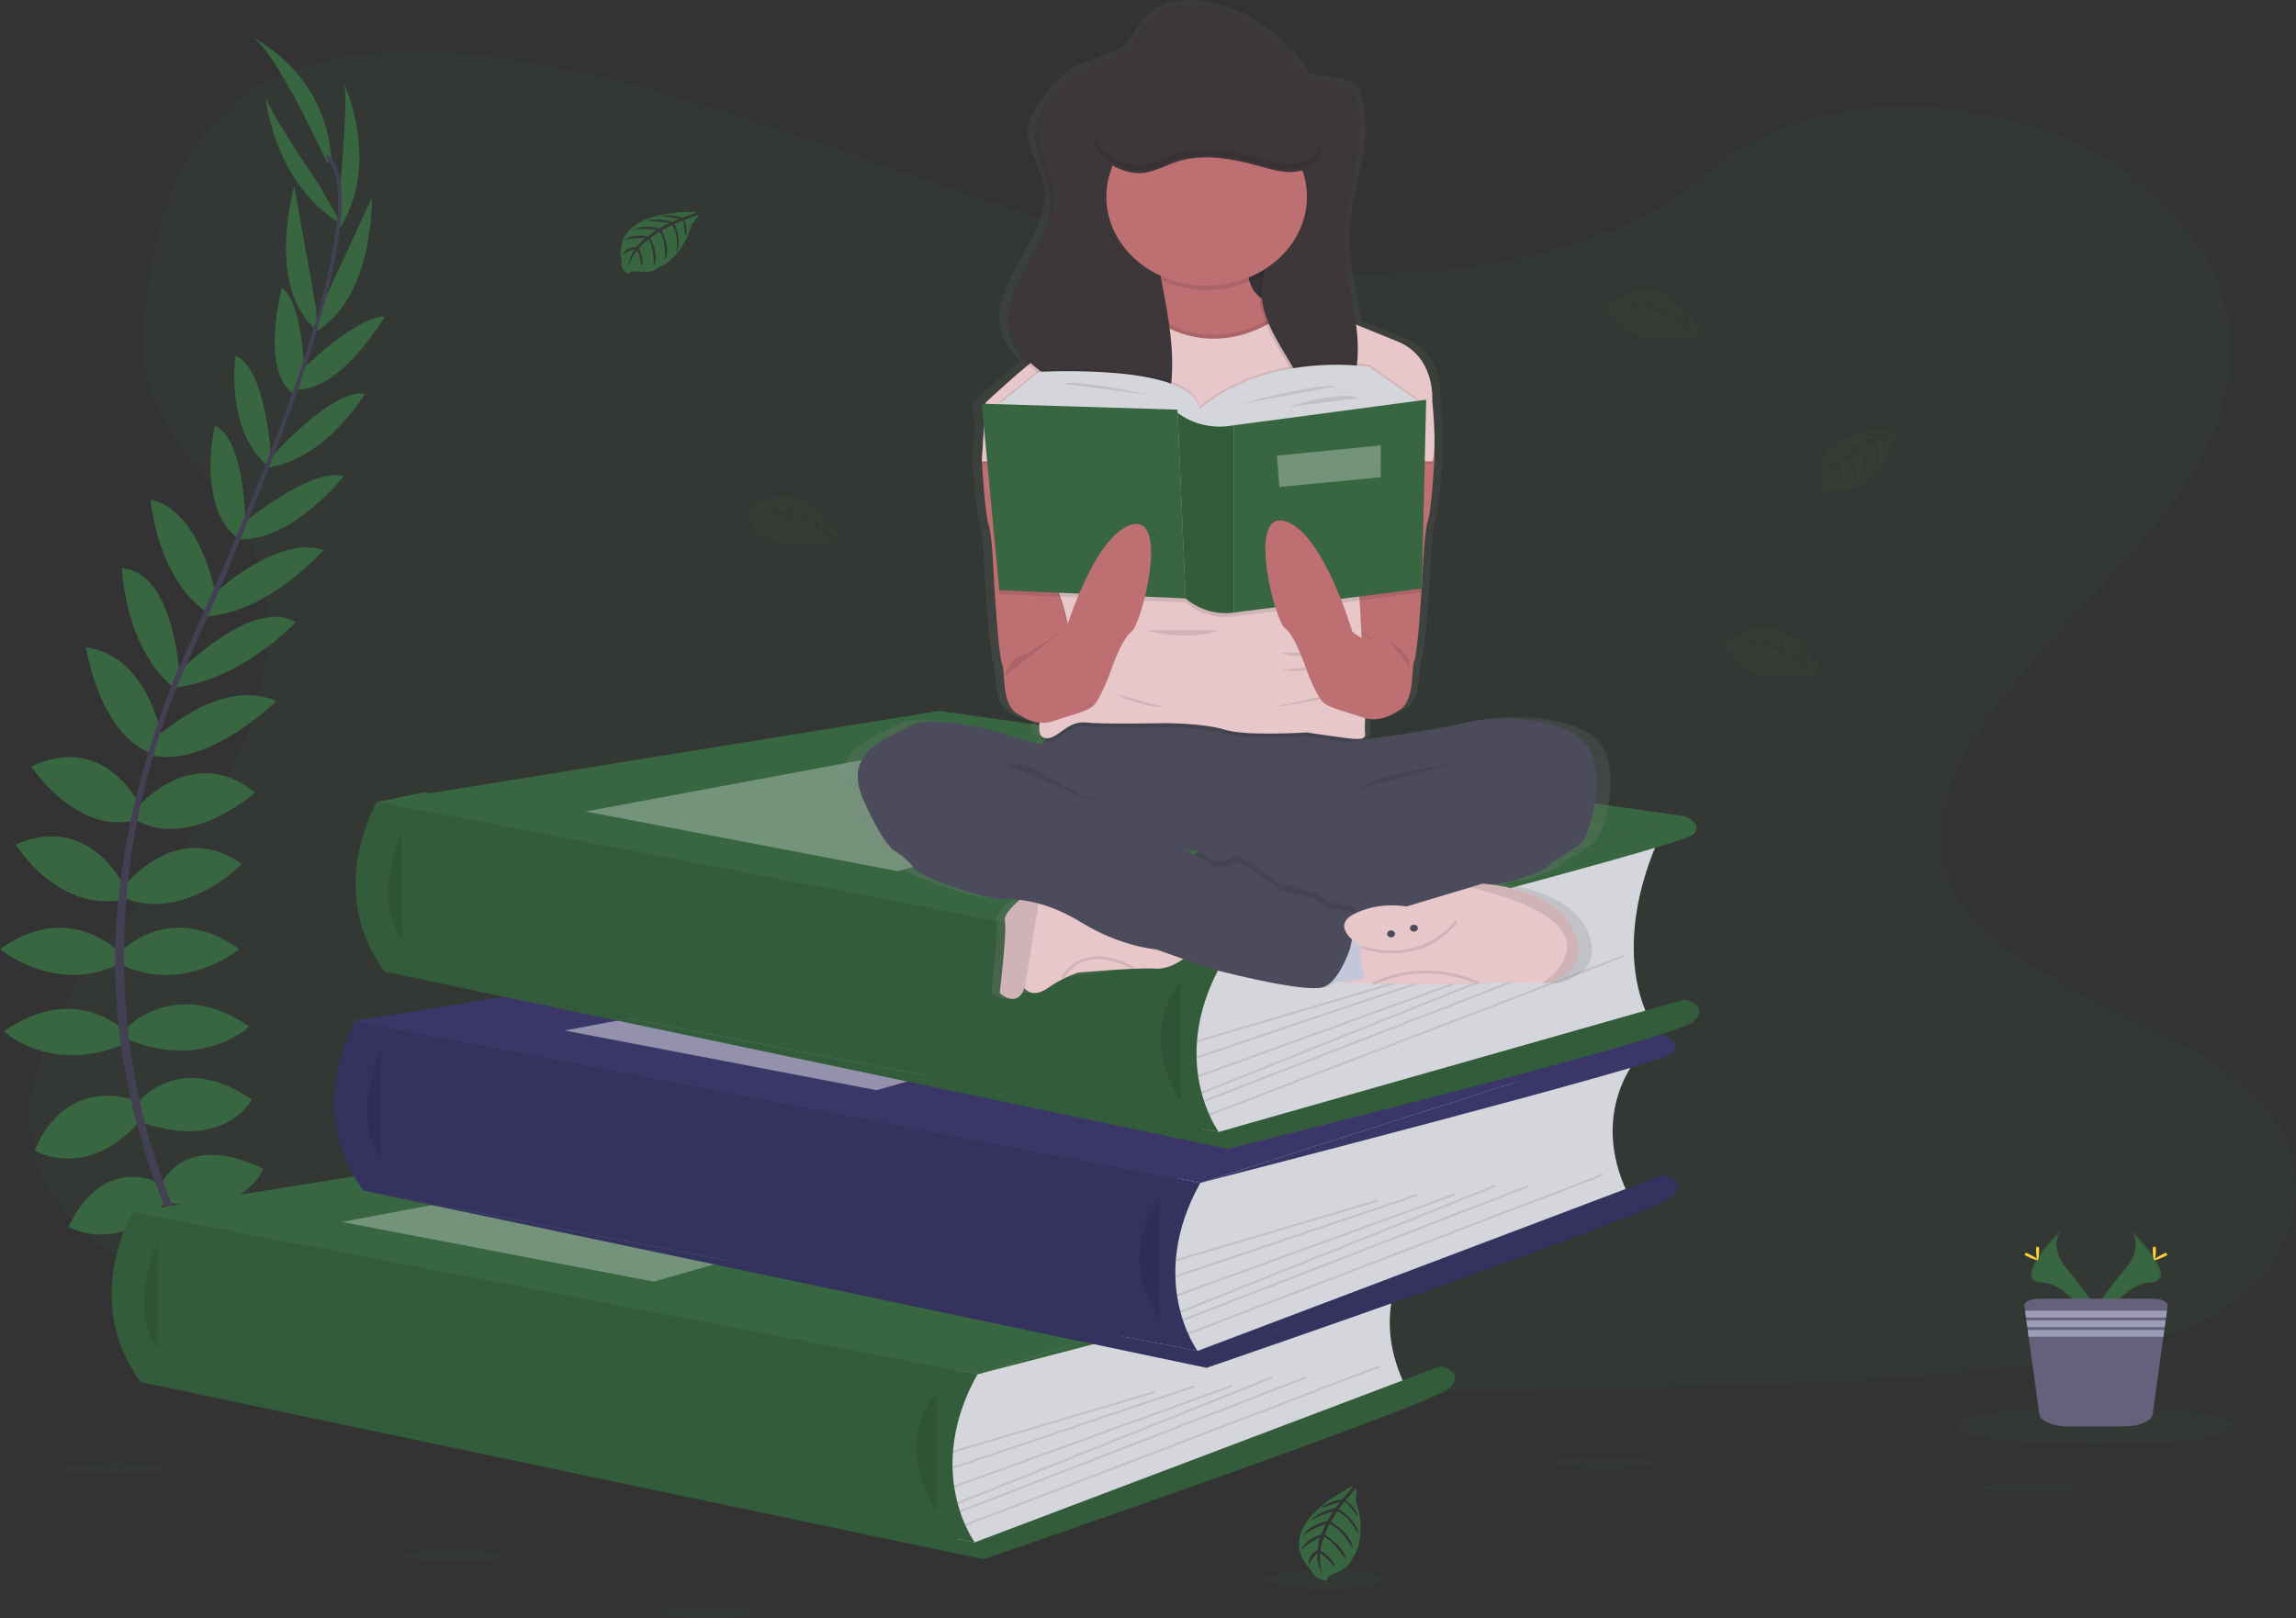 <svg width="783" height="552" viewBox="0 0 783 552" fill="none" xmlns="http://www.w3.org/2000/svg">
<rect x="0" y="0" width="783" height="552" fill="#333333" stroke="none"/>
<g clip-path="url(#clip0)">
<path opacity="0.1" d="M459.202 93.285C409.658 91.758 362.464 77.577 317.406 62.059C272.347 46.541 227.718 29.346 179.36 21.125C148.257 15.837 112.684 15.091 87.629 29.875C63.507 44.131 55.714 68.671 51.527 91.466C48.373 108.613 46.52 126.657 55.163 142.711C61.157 153.858 71.805 163.225 79.162 173.937C104.784 211.083 86.679 256.891 58.914 293.161C45.9 310.179 30.781 326.424 20.738 344.521C10.694 362.619 6.04 383.385 14.828 401.862C23.547 420.191 44.316 433.931 66.806 443.604C112.5 463.256 166.324 468.877 218.846 472.061C335.074 479.114 451.914 476.059 568.449 473.004C611.578 471.871 654.891 470.723 697.316 464.811C720.878 461.525 745.199 456.318 762.308 443.733C784.018 427.76 789.4 400.708 774.855 380.683C750.443 347.087 682.993 338.745 665.907 302.685C656.521 282.843 666.167 260.74 679.808 242.33C709.082 202.849 758.144 168.208 760.731 123.079C762.507 92.077 738.914 61.041 702.445 46.371C664.223 30.941 611.203 32.896 583.017 58.346C553.973 84.569 502.944 94.629 459.202 93.285Z" fill="#386641"/>
<path d="M333.344 468.734L71.323 467.601L45.288 413.45L137.349 407.524L121.304 348.153L303.389 327.225L129.028 273.475L144.43 270.23L424.8 310.79L409.359 403.444L387.29 454.363L333.344 468.734Z" fill="#386641"/>
<path d="M75.342 444.921C75.342 444.921 91.418 442.64 101.063 452.714C101.063 452.714 93.99 457.656 78.772 450.813L75.342 444.921Z" fill="#386641"/>
<path d="M73.658 444.697C73.658 444.697 63.4 455.891 68.452 468.354C68.452 468.354 76.812 465.388 77.723 450.277L73.658 444.697Z" fill="#386641"/>
<path d="M64.441 426.294C64.441 426.294 70.871 415.833 96.593 430.475C96.593 430.475 93.163 437.508 81.803 436.938C70.443 436.368 67.442 431.806 64.441 426.294Z" fill="#386641"/>
<path d="M62.78 425.54C62.78 425.54 49.437 424.183 48.143 451.268C48.143 451.268 56.602 452.823 62.611 444.256C68.621 435.689 66.156 430.883 62.78 425.54Z" fill="#386641"/>
<path d="M55.01 403.933C55.01 403.933 62.512 385.496 89.734 398.611C89.734 398.611 83.518 415.527 57.796 410.205L55.01 403.933Z" fill="#386641"/>
<path d="M46.651 376.372C46.651 376.372 60.797 357.745 85.876 375.015C85.876 375.015 77.087 392.501 48.794 382.998L46.651 376.372Z" fill="#386641"/>
<path d="M43.65 350.142C43.65 350.142 60.154 333.029 84.987 350.142C84.987 350.142 69.34 365.158 43.65 354.514V350.142Z" fill="#386641"/>
<path d="M41.078 324.666C41.078 324.666 57.796 306.799 81.589 323.715C81.589 323.715 62.726 339.491 41.078 328.847V324.666Z" fill="#386641"/>
<path d="M42.578 302.047C42.578 302.047 60.185 279.048 82.446 294.634C82.446 294.634 63.584 314.402 42.578 306.419V302.047Z" fill="#386641"/>
<path d="M46.651 275.627C46.651 275.627 65.299 252.818 86.947 270.305C86.947 270.305 64.87 290.072 46.651 279.808V275.627Z" fill="#386641"/>
<path d="M52.867 252.01C52.867 252.01 74.944 230.572 94.204 239.112C94.204 239.112 71.201 261.88 51.902 257.699L52.867 252.01Z" fill="#386641"/>
<path d="M60.583 229.622C60.583 229.622 86.059 203.365 100.88 212.135C100.88 212.135 82.109 232.5 58.776 234.537L60.583 229.622Z" fill="#386641"/>
<path d="M71.721 203.657C71.721 203.657 94.021 182.219 110.311 187.541C110.311 187.541 91.234 209.78 68.728 210.35L71.721 203.657Z" fill="#386641"/>
<path d="M81.803 179.368C81.803 179.368 106.453 158.84 117.17 162.452C117.17 162.452 99.379 185.26 80.731 183.93L81.803 179.368Z" fill="#386641"/>
<path d="M91.663 156.939C91.663 156.939 112.883 132.413 124.465 134.314C124.465 134.314 111.597 156.179 91.663 159.431V156.939Z" fill="#386641"/>
<path d="M102.365 126.697C102.365 126.697 121.12 107.9 131.255 107.941C131.255 107.941 116.45 133.058 101.592 132.827L102.365 126.697Z" fill="#386641"/>
<path d="M108.703 106.563L126.823 67.408C126.823 67.408 127.726 102.803 106.399 113.827L108.703 106.563Z" fill="#386641"/>
<path d="M116.06 63.383C116.06 63.383 119.061 30.683 117.132 28.022C117.132 28.022 130.084 55.209 115.937 77.828L116.06 63.383Z" fill="#386641"/>
<path d="M54.306 403.499C54.306 403.499 35.52 393.173 23.356 418.433C23.356 418.433 40.075 428.276 56.518 409.941L54.306 403.499Z" fill="#386641"/>
<path d="M46.046 375.32C46.046 375.32 23.004 366 11.827 392.372C11.827 392.372 29.625 403.234 48.143 381.986L46.046 375.32Z" fill="#386641"/>
<path d="M42.578 351.71C42.578 351.71 26.073 334.597 1.24 351.71C1.24 351.71 16.887 366.726 42.578 356.082V351.71Z" fill="#386641"/>
<path d="M40.511 324.666C40.511 324.666 23.792 306.799 0 323.715C0 323.715 18.862 339.491 40.511 328.847V324.666Z" fill="#386641"/>
<path d="M42.578 302.699C42.578 302.699 30.85 276.937 5.359 288.015C5.359 288.015 19.138 310.858 41.537 306.975L42.578 302.699Z" fill="#386641"/>
<path d="M48.128 275.498C48.128 275.498 36.469 249.288 10.618 261.439C10.618 261.439 26.449 285.463 46.98 279.544L48.128 275.498Z" fill="#386641"/>
<path d="M55.354 252.139C55.354 252.139 50.761 223.404 29.327 220.831C29.327 220.831 33.874 251.134 52.468 257.318L55.354 252.139Z" fill="#386641"/>
<path d="M61.126 229.676C61.126 229.676 59.335 195.056 41.613 193.848C41.613 193.848 42.211 220.125 59.128 234.578L61.126 229.676Z" fill="#386641"/>
<path d="M73.558 202.686C73.558 202.686 68.276 173.897 51.358 170.38C51.358 170.38 53.456 198.26 71.882 209.753L73.558 202.686Z" fill="#386641"/>
<path d="M83.809 179.606C83.809 179.606 83.633 149.615 73.298 145.209C73.298 145.209 66.891 172.363 80.816 183.434L83.809 179.606Z" fill="#386641"/>
<path d="M92.451 156.6C92.451 156.6 91.004 125.72 80.303 121.369C80.303 121.369 76.643 145.807 90.851 158.623L92.451 156.6Z" fill="#386641"/>
<path d="M103.857 129.162C103.857 129.162 103.796 104.045 96.156 98.153C96.156 98.153 88.562 125.666 99.869 134.212L103.857 129.162Z" fill="#386641"/>
<path d="M107.808 105.328L100.374 63.525C100.374 63.525 90.277 97.779 108.16 112.876L107.808 105.328Z" fill="#386641"/>
<path d="M109.254 63.776C109.254 63.776 90.178 35.673 90.568 32.55C90.568 32.55 92.597 62.005 116.596 76.674L109.254 63.776Z" fill="#386641"/>
<path d="M111.49 55.474C111.49 55.474 93.485 15.559 85.34 12.328C85.34 12.328 111.061 23.922 112.99 54.334L111.49 55.474Z" fill="#386641"/>
<path d="M101.5 133.065L100.267 132.732C115.463 88.791 119.252 60.776 110.946 53.75L111.827 52.922C120.638 60.335 117.063 88.045 101.5 133.065Z" fill="#444053"/>
<path d="M59.657 235.949L57.835 235.372C59.45 231.346 61.188 227.26 63.01 223.234C78.871 188.179 92.375 155.568 101.033 130.533L102.617 129.854C93.944 154.937 80.678 188.797 64.801 223.9C62.987 227.85 61.257 231.917 59.657 235.949Z" fill="#444053"/>
<path d="M97.994 477.804C97.749 477.566 73.122 452.972 55.952 410.986C45.891 386.405 40.291 360.564 39.363 334.427C38.184 301.755 45.916 265.274 59.159 232.134L60.598 233.627C30.866 308.007 42.678 371.743 58.348 410.124C75.334 451.73 99.685 476.052 99.923 476.296L97.994 477.804Z" fill="#444053"/>
<path d="M482.834 425.588C482.834 425.588 465.479 444.371 479.259 472.767L340.7 526.055L327.403 528.526L321.279 504.767L325.375 474.783V458.396L482.834 425.588Z" fill="#D5D6DB"/>
<path d="M45.288 413.45L237.065 382.448L491.178 418.345L333.344 468.734L45.288 413.45Z" fill="#386641"/>
<path d="M45.288 413.45L237.065 382.448L491.178 418.345L333.344 468.734L45.288 413.45Z" fill="#386641"/>
<path d="M45.288 413.443C45.288 413.443 27.352 443.577 48.021 471.409L332.41 526.055C332.41 526.055 314.757 502.051 333.321 468.734L45.288 413.443Z" fill="#386641"/>
<path opacity="0.1" d="M45.288 413.443C45.288 413.443 27.352 443.577 48.021 471.409L332.41 526.055C332.41 526.055 314.757 502.051 333.321 468.734L45.288 413.443Z" fill="black"/>
<path opacity="0.1" d="M53.762 423.891C53.762 423.891 43.512 445.939 53.762 460.208V423.891Z" fill="black"/>
<path d="M332.41 526.055L491.178 465.978C491.178 465.978 500.058 467.675 494.316 473.445C488.575 479.216 335.472 531.825 335.472 531.825L48.021 471.409L332.41 526.055Z" fill="#386641"/>
<path opacity="0.1" d="M332.41 526.055L491.178 465.978C491.178 465.978 500.058 467.675 494.316 473.445C488.575 479.216 335.472 531.825 335.472 531.825L48.021 471.409L332.41 526.055Z" fill="black"/>
<path opacity="0.1" d="M319.396 474.803C319.396 474.803 304.086 491.095 319.396 515.533V474.803Z" fill="black"/>
<path opacity="0.1" d="M393.519 474.528L324.845 494.845L325.087 495.489L393.761 475.172L393.519 474.528Z" fill="black"/>
<path opacity="0.1" d="M407.274 472.506L324.823 500.309L325.096 500.943L407.546 473.14L407.274 472.506Z" fill="black"/>
<path opacity="0.1" d="M419.906 472.408L325.284 506.753L325.574 507.381L420.196 473.037L419.906 472.408Z" fill="black"/>
<path opacity="0.1" d="M433.643 469.467L326.388 512.431L326.703 513.05L433.958 470.086L433.643 469.467Z" fill="black"/>
<path opacity="0.1" d="M445.184 469.482L327.237 515.198L327.544 515.82L445.49 470.104L445.184 469.482Z" fill="black"/>
<path opacity="0.1" d="M470.427 465.68L329.016 519.841L329.319 520.464L470.73 466.303L470.427 465.68Z" fill="black"/>
<path opacity="0.3" d="M116.534 416.763L251.265 391.646L333.344 405.562L222.941 437.128L116.534 416.763Z" fill="white"/>
<path d="M491.178 418.345C491.178 418.345 498.144 420.836 494.056 424.685C489.968 428.534 333.321 468.734 333.321 468.734L491.178 418.345Z" fill="#386641"/>
<path d="M558.842 360.297C558.842 360.297 541.495 379.074 555.274 407.476L416.716 460.765L403.419 463.249L397.295 439.49L401.452 409.513V393.106L558.842 360.297Z" fill="#D5D6DB"/>
<path d="M121.304 348.153L313.073 317.158L567.193 353.054L409.359 403.444L121.304 348.153Z" fill="#3A3768"/>
<path d="M121.273 348.153C121.273 348.153 103.329 378.287 123.998 406.119L408.387 460.765C408.387 460.765 390.742 436.741 409.329 403.437L121.273 348.153Z" fill="#3A3768"/>
<path opacity="0.1" d="M121.273 348.153C121.273 348.153 103.329 378.287 123.998 406.119L408.387 460.765C408.387 460.765 390.742 436.741 409.329 403.437L319.396 386.175L121.273 348.153Z" fill="black"/>
<path opacity="0.1" d="M129.77 358.6C129.77 358.6 119.528 380.642 129.77 394.918V358.6Z" fill="black"/>
<path d="M408.418 460.765L567.194 400.688C567.194 400.688 576.066 402.385 570.324 408.155C564.583 413.925 411.48 466.535 411.48 466.535L124.029 406.119L408.418 460.765Z" fill="#3A3768"/>
<path opacity="0.1" d="M408.418 460.765L567.194 400.688C567.194 400.688 576.066 402.385 570.324 408.155C564.583 413.925 411.48 466.535 411.48 466.535L124.029 406.119L408.418 460.765Z" fill="black"/>
<path opacity="0.1" d="M395.404 409.513C395.404 409.513 380.094 425.805 395.404 450.243V409.513Z" fill="black"/>
<path opacity="0.1" d="M469.533 409.245L400.859 429.562L401.101 430.206L469.775 409.889L469.533 409.245Z" fill="black"/>
<path opacity="0.1" d="M483.297 407.22L400.847 435.022L401.119 435.657L483.569 407.854L483.297 407.22Z" fill="black"/>
<path opacity="0.1" d="M495.919 407.113L401.296 441.458L401.586 442.086L496.208 407.741L495.919 407.113Z" fill="black"/>
<path opacity="0.1" d="M509.664 404.173L402.409 447.137L402.724 447.756L509.979 404.792L509.664 404.173Z" fill="black"/>
<path opacity="0.1" d="M521.194 404.179L403.247 449.895L403.554 450.517L521.5 404.801L521.194 404.179Z" fill="black"/>
<path opacity="0.1" d="M546.443 400.377L405.032 454.538L405.335 455.161L546.746 401L546.443 400.377Z" fill="black"/>
<path opacity="0.45" d="M192.55 351.473L327.281 326.356L409.359 340.272L298.957 371.838L192.55 351.473Z" fill="white"/>
<path d="M567.193 353.054C567.193 353.054 574.152 355.546 570.072 359.388C565.992 363.23 409.359 403.437 409.359 403.437L567.193 353.054Z" fill="#3A3768"/>
<path d="M566.038 285.605C566.038 285.605 548.683 319.323 562.463 347.719L423.904 386.073L410.638 388.564L404.514 364.805L408.609 334.821V318.413L566.038 285.605Z" fill="#D5D6DB"/>
<path d="M128.522 273.468L320.299 242.466L574.42 278.362L416.578 328.752L128.522 273.468Z" fill="#386641"/>
<path d="M128.522 273.461C128.522 273.461 110.556 303.595 131.225 331.427L415.614 386.073C415.614 386.073 397.961 362.049 416.548 328.752L128.522 273.461Z" fill="#386641"/>
<path opacity="0.1" d="M128.522 273.461C128.522 273.461 110.556 303.595 131.225 331.427L415.614 386.073C415.614 386.073 397.961 362.049 416.548 328.752L128.522 273.461Z" fill="black"/>
<path opacity="0.1" d="M136.997 283.908C136.997 283.908 126.746 305.957 136.997 320.226V283.908Z" fill="black"/>
<path d="M415.644 386.073L574.412 340.93C574.412 340.93 583.292 342.628 577.551 348.398C571.81 354.168 418.706 391.843 418.706 391.843L131.255 331.427L415.644 386.073Z" fill="#386641"/>
<path opacity="0.1" d="M415.644 386.073L574.412 340.93C574.412 340.93 583.292 342.628 577.551 348.398C571.81 354.168 418.706 391.843 418.706 391.843L131.255 331.427L415.644 386.073Z" fill="black"/>
<path opacity="0.1" d="M402.631 334.821C402.631 334.821 387.32 351.113 402.631 375.551V334.821Z" fill="black"/>
<path opacity="0.1" d="M476.761 334.551L408.088 354.868L408.33 355.512L477.004 335.195L476.761 334.551Z" fill="black"/>
<path opacity="0.1" d="M490.521 332.53L408.07 360.332L408.342 360.967L490.793 333.164L490.521 332.53Z" fill="black"/>
<path opacity="0.1" d="M503.135 332.426L408.512 366.771L408.802 367.399L503.425 333.054L503.135 332.426Z" fill="black"/>
<path opacity="0.1" d="M516.891 329.481L409.636 372.444L409.951 373.063L517.206 330.099L516.891 329.481Z" fill="black"/>
<path opacity="0.1" d="M528.425 329.492L410.478 375.209L410.785 375.831L528.731 330.114L528.425 329.492Z" fill="black"/>
<path opacity="0.1" d="M553.671 325.695L412.26 379.856L412.564 380.479L553.975 326.318L553.671 325.695Z" fill="black"/>
<path opacity="0.3" d="M199.769 276.781L334.5 251.664L416.578 265.58L306.176 297.146L199.769 276.781Z" fill="white"/>
<path d="M574.412 278.362C574.412 278.362 581.378 280.854 577.291 284.703C573.203 288.552 416.578 328.752 416.578 328.752L574.412 278.362Z" fill="#386641"/>
<path d="M237.631 72.296C237.631 72.296 208.542 70.741 211.941 88.839C211.941 88.839 211.259 92.036 214.528 93.489C214.528 93.489 214.582 92.131 217.514 92.6C218.56 92.759 219.624 92.805 220.683 92.735C222.11 92.649 223.467 92.153 224.549 91.323C224.549 91.323 232.732 88.323 235.917 76.457C235.917 76.457 238.274 73.871 238.213 73.205L233.283 75.065C233.283 75.065 234.96 78.208 233.643 80.822C233.643 80.822 233.482 75.181 232.533 75.31C232.342 75.31 229.984 76.403 229.984 76.403C229.984 76.403 232.87 81.881 230.688 85.859C230.688 85.859 231.515 79.111 229.081 76.796L225.62 78.588C225.62 78.588 228.996 84.243 226.707 88.859C226.707 88.859 227.297 81.779 224.893 79.023L221.755 81.195C221.755 81.195 224.931 86.769 222.995 90.597C222.995 90.597 222.742 82.356 221.081 81.731C221.081 81.731 218.333 83.877 217.919 84.759C217.919 84.759 220.093 88.832 218.738 90.943C218.738 90.943 217.919 85.451 217.207 85.424C217.207 85.424 214.475 89.063 214.191 91.534C214.324 89.23 215.134 86.998 216.541 85.058C214.966 85.322 213.513 85.99 212.362 86.979C212.362 86.979 212.783 84.406 217.223 84.182C217.223 84.182 219.481 81.419 220.086 81.256C220.086 81.256 215.669 80.924 212.997 81.976C212.997 81.976 215.355 79.552 220.89 80.618L223.952 78.378C223.952 78.378 218.149 77.699 215.684 78.453C215.684 78.453 218.524 76.308 224.786 77.869L228.162 76.084C228.162 76.084 223.209 75.14 220.262 75.48C220.262 75.48 223.37 73.993 229.149 75.602L231.553 74.644C231.553 74.644 227.932 74.013 226.868 73.911C225.804 73.809 225.751 73.552 225.751 73.552C228.049 73.217 230.407 73.452 232.564 74.23C232.564 74.23 237.731 72.581 237.631 72.296Z" fill="#386641"/>
<path opacity="0.1" d="M646.876 146.682C646.876 146.682 617.786 145.128 621.185 163.226C621.185 163.226 620.504 166.423 623.773 167.876C623.773 167.876 623.826 166.518 626.758 166.986C627.805 167.142 628.869 167.187 629.927 167.122C631.342 167.03 632.684 166.534 633.755 165.71C633.755 165.71 641.946 162.71 645.123 150.844C645.123 150.844 647.481 148.257 647.419 147.592L642.505 149.452C642.505 149.452 644.181 152.595 642.865 155.208C642.865 155.208 642.704 149.567 641.762 149.696C641.571 149.696 639.206 150.789 639.206 150.789C639.206 150.789 642.092 156.267 639.917 160.245C639.917 160.245 640.744 153.498 638.302 151.183L634.842 152.975C634.842 152.975 638.218 158.63 635.929 163.246C635.929 163.246 636.519 156.166 634.115 153.41L630.984 155.582C630.984 155.582 634.153 161.155 632.216 164.984C632.216 164.984 631.964 156.743 630.303 156.118C630.303 156.118 627.562 158.263 627.141 159.146C627.141 159.146 629.315 163.219 627.968 165.33C627.968 165.33 627.141 159.838 626.437 159.811C626.437 159.811 623.704 163.45 623.421 165.92C623.553 163.616 624.366 161.383 625.778 159.444C624.201 159.709 622.746 160.377 621.591 161.366C621.591 161.366 622.02 158.793 626.452 158.569C626.452 158.569 628.71 155.806 629.315 155.636C629.315 155.636 624.906 155.31 622.226 156.363C622.226 156.363 624.584 153.939 630.119 155.005L633.181 152.765C633.181 152.765 627.371 152.086 624.913 152.839C624.913 152.839 627.746 150.694 634.015 152.256L637.384 150.47C637.384 150.47 632.431 149.527 629.483 149.866C629.483 149.866 632.591 148.379 638.371 149.988L640.782 149.031C640.782 149.031 637.154 148.4 636.09 148.298C635.026 148.196 634.972 147.938 634.972 147.938C637.27 147.599 639.629 147.834 641.785 148.617C641.785 148.617 646.968 146.967 646.876 146.682Z" fill="#386641"/>
<path opacity="0.1" d="M286.624 184.1C286.624 184.1 273.947 160.795 257.81 172.281C257.81 172.281 254.327 173.313 254.496 176.551C254.496 176.551 255.835 175.933 256.792 178.431C257.15 179.314 257.622 180.157 258.201 180.943C258.984 182.008 260.137 182.818 261.485 183.251C261.485 183.251 268.428 188.125 281.664 184.799C281.664 184.799 285.361 185.362 285.966 184.968L281.74 182.07C281.74 182.07 279.444 184.901 276.244 185.152C276.244 185.152 281.725 182.28 281.136 181.615C281.013 181.479 278.839 180.169 278.839 180.169C278.839 180.169 274.851 185.077 269.875 185.328C269.875 185.328 276.918 182.681 278.005 179.66L274.56 177.854C274.56 177.854 270.633 183.231 264.976 183.706C264.976 183.706 272.233 180.712 273.771 177.508L270.112 176.15C270.112 176.15 266.17 181.323 261.454 181.696C261.454 181.696 269.446 177.481 269.247 175.886C269.247 175.886 265.795 174.813 264.723 174.915C264.723 174.915 261.799 178.574 259.043 178.574C259.043 178.574 264.042 175.254 263.735 174.718C263.735 174.718 258.821 174.379 256.233 175.397C258.565 174.369 261.159 173.901 263.758 174.039C262.727 172.949 261.36 172.149 259.824 171.738C259.824 171.738 262.564 170.815 264.945 174.134C264.945 174.134 268.773 174.535 269.224 174.922C269.224 174.922 267.395 171.351 265.06 169.797C265.06 169.797 268.596 170.428 270.212 175.227L273.924 176.531C273.924 176.531 271.789 171.697 269.821 170.17C269.821 170.17 273.312 171.317 274.835 176.958L278.234 178.696C278.234 178.696 276.757 174.399 274.981 172.288C274.981 172.288 277.959 173.971 279.191 179.226L281.312 180.624C281.312 180.624 280.163 177.508 279.781 176.639C279.398 175.77 279.589 175.594 279.589 175.594C281.046 177.205 281.968 179.144 282.253 181.194C282.253 181.194 286.349 184.303 286.624 184.1Z" fill="#386641"/>
<path opacity="0.1" d="M580.414 113.759C580.414 113.759 567.745 90.454 551.6 101.94C551.6 101.94 548.124 102.972 548.285 106.21C548.285 106.21 549.633 105.599 550.582 108.091C550.939 108.977 551.414 109.823 551.998 110.609C552.778 111.672 553.929 112.48 555.274 112.91C555.274 112.91 562.225 117.784 575.453 114.465C575.453 114.465 579.151 115.021 579.763 114.628L575.561 111.722C575.561 111.722 573.264 114.56 570.072 114.811C570.072 114.811 575.545 111.933 574.956 111.268C574.833 111.132 572.659 109.822 572.659 109.822C572.659 109.822 568.679 114.73 563.695 114.981C563.695 114.981 570.745 112.333 571.832 109.319L568.334 107.527C568.334 107.527 564.415 112.897 558.75 113.379C558.75 113.379 566.007 110.378 567.553 107.174L563.886 105.816C563.886 105.816 559.944 110.996 555.236 111.363C555.236 111.363 563.22 107.147 563.021 105.559C563.021 105.559 559.577 104.479 558.505 104.588C558.505 104.588 555.581 108.24 552.817 108.24C552.817 108.24 557.824 104.92 557.517 104.384C557.517 104.384 552.603 104.045 550.008 105.063C552.339 104.035 554.934 103.567 557.533 103.705C556.505 102.614 555.14 101.814 553.606 101.404C553.606 101.404 556.346 100.481 558.727 103.8C558.727 103.8 562.554 104.208 563.006 104.595C563.006 104.595 561.177 101.017 558.834 99.463C558.834 99.463 562.371 100.101 563.986 104.927L567.706 106.231C567.706 106.231 565.571 101.391 563.603 99.863C563.603 99.863 567.094 101.01 568.61 106.651L572.016 108.389C572.016 108.389 570.531 104.099 568.755 101.981C568.755 101.981 571.741 103.665 572.965 108.919L575.086 110.317C575.086 110.317 573.945 107.201 573.555 106.332C573.164 105.463 573.364 105.294 573.364 105.294C574.816 106.907 575.735 108.846 576.02 110.894C576.02 110.894 580.177 113.976 580.414 113.759Z" fill="#386641"/>
<path opacity="0.1" d="M620.902 229.032C620.902 229.032 608.233 205.72 592.065 217.206C592.065 217.206 588.59 218.238 588.75 221.476C588.75 221.476 590.098 220.865 591.047 223.357C591.401 224.243 591.874 225.088 592.455 225.875C593.236 226.938 594.386 227.746 595.732 228.176C595.732 228.176 602.683 233.057 615.919 229.731C615.919 229.731 619.608 230.294 620.221 229.894L615.995 226.995C615.995 226.995 613.699 229.833 610.499 230.084C610.499 230.084 615.972 227.205 615.383 226.54C615.26 226.404 613.086 225.094 613.086 225.094C613.086 225.094 609.105 230.002 604.122 230.26C604.122 230.26 611.172 227.606 612.259 224.592L608.807 222.786C608.807 222.786 604.887 228.163 599.223 228.638C599.223 228.638 606.48 225.637 608.026 222.433L604.359 221.076C604.359 221.076 600.417 226.248 595.709 226.622C595.709 226.622 603.701 222.406 603.502 220.811C603.502 220.811 600.049 219.732 598.978 219.84C598.978 219.84 596.053 223.492 593.29 223.492C593.29 223.492 598.296 220.173 597.99 219.636C597.99 219.636 593.076 219.297 590.48 220.315C592.815 219.288 595.412 218.82 598.013 218.958C596.984 217.865 595.616 217.065 594.078 216.656C594.078 216.656 596.819 215.726 599.2 219.053C599.2 219.053 603.027 219.453 603.479 219.84C603.479 219.84 601.649 216.269 599.314 214.708C599.314 214.708 602.851 215.346 604.466 220.173L608.179 221.476C608.179 221.476 606.043 216.636 604.076 215.115C604.076 215.115 607.567 216.256 609.082 221.904L612.489 223.635C612.489 223.635 611.004 219.345 609.228 217.227C609.228 217.227 612.213 218.91 613.446 224.171L615.566 225.529C615.566 225.529 614.418 222.413 614.035 221.544C613.653 220.675 613.844 220.505 613.844 220.505C615.3 222.117 616.22 224.056 616.5 226.106C616.5 226.106 620.665 229.235 620.902 229.032Z" fill="#386641"/>
<path opacity="0.1" d="M154.596 532.314C164.316 532.314 172.195 531.533 172.195 530.569C172.195 529.606 164.316 528.825 154.596 528.825C144.876 528.825 136.997 529.606 136.997 530.569C136.997 531.533 144.876 532.314 154.596 532.314Z" fill="#386641"/>
<path opacity="0.1" d="M39.225 502.662C48.945 502.662 56.824 501.881 56.824 500.918C56.824 499.954 48.945 499.173 39.225 499.173C29.505 499.173 21.626 499.954 21.626 500.918C21.626 501.881 29.505 502.662 39.225 502.662Z" fill="#386641"/>
<path opacity="0.1" d="M242.538 552.007C252.258 552.007 260.138 551.226 260.138 550.262C260.138 549.299 252.258 548.518 242.538 548.518C232.819 548.518 224.939 549.299 224.939 550.262C224.939 551.226 232.819 552.007 242.538 552.007Z" fill="#386641"/>
<path opacity="0.1" d="M693.197 509.111C702.917 509.111 710.797 508.33 710.797 507.367C710.797 506.403 702.917 505.622 693.197 505.622C683.478 505.622 675.598 506.403 675.598 507.367C675.598 508.33 683.478 509.111 693.197 509.111Z" fill="#386641"/>
<path opacity="0.1" d="M546.747 500.646C556.466 500.646 564.346 499.865 564.346 498.902C564.346 497.938 556.466 497.157 546.747 497.157C537.027 497.157 529.147 497.938 529.147 498.902C529.147 499.865 537.027 500.646 546.747 500.646Z" fill="#386641"/>
<path opacity="0.1" d="M452.006 541.933C463.502 541.933 472.821 540.514 472.821 538.763C472.821 537.012 463.502 535.593 452.006 535.593C440.511 535.593 431.192 537.012 431.192 538.763C431.192 540.514 440.511 541.933 452.006 541.933Z" fill="#386641"/>
<path d="M461.292 506.898C461.292 506.898 432.31 520.176 447.283 535.817C447.283 535.817 448.692 539.211 452.764 538.973C452.764 538.973 451.953 537.656 455.061 536.604C456.167 536.225 457.218 535.73 458.192 535.131C459.508 534.324 460.492 533.159 460.994 531.812C460.994 531.812 466.919 524.779 462.326 511.766C462.326 511.766 462.923 508.086 462.402 507.489L458.881 511.772C458.881 511.772 462.517 513.938 462.938 517.122C462.938 517.122 459.11 511.779 458.345 512.37C458.176 512.492 456.599 514.712 456.599 514.712C456.599 514.712 462.907 518.506 463.374 523.435C463.374 523.435 459.822 516.531 455.987 515.547L453.79 519.022C453.79 519.022 460.68 522.742 461.445 528.336C461.445 528.336 457.441 521.242 453.354 519.81L451.738 523.482C451.738 523.482 458.383 527.229 458.995 531.886C458.995 531.886 453.438 524.1 451.44 524.344C451.44 524.344 450.184 527.793 450.353 528.859C450.353 528.859 455.045 531.642 455.13 534.378C455.13 534.378 450.797 529.524 450.131 529.843C450.131 529.843 449.855 534.724 451.187 537.263C451.187 537.263 448.891 533.638 449.266 529.843C447.923 530.896 446.957 532.274 446.487 533.807C446.487 533.807 445.239 531.126 449.35 528.655C449.35 528.655 449.74 524.86 450.215 524.392C450.215 524.392 445.767 526.32 443.877 528.682C443.877 528.682 444.573 525.159 450.605 523.408L452.136 519.688C452.136 519.688 446.104 521.955 444.244 523.951C444.244 523.951 445.584 520.455 452.611 518.778L454.693 515.384C454.693 515.384 449.335 516.986 446.717 518.778C446.717 518.778 448.745 515.771 455.336 514.386L457.028 512.248C457.028 512.248 453.139 513.476 452.052 513.917C450.965 514.359 450.751 514.141 450.751 514.141C452.738 512.651 455.152 511.678 457.725 511.331C457.725 511.331 461.56 507.129 461.292 506.898Z" fill="#386641"/>
<path d="M547.313 256.117C542.307 244.054 514.748 242.92 502.791 245.996C494.293 248.188 476.38 250.659 466.811 251.901L466.191 251.379C467.432 251.053 467.462 250.252 467.309 249.064C467.22 247.498 467.245 245.929 467.386 244.366C473.249 245.982 478.47 242.16 478.47 242.16C485.36 239.445 483.507 227.823 484.824 224.646C485.812 222.27 486.876 208.273 487.35 201.294H487.45L487.503 198.952C487.572 197.941 487.603 197.35 487.603 197.35C487.603 197.35 488.277 180.285 489.593 176.829C490.818 173.652 491.813 157.645 491.966 155.107C491.966 154.889 491.966 154.774 491.966 154.774L491.867 153.294C491.936 152.215 491.966 151.013 491.959 149.751C491.959 143.947 491.277 136.636 491.193 135.454C491.193 135.285 491.193 135.081 491.193 134.837C491.247 132.359 490.895 119.95 478.991 115.259C474.604 113.521 469.33 111.451 464.224 109.435C462.907 99.354 459.899 89.328 460.159 79.172C460.159 77.645 460.312 76.118 460.481 74.597C460.481 75.038 460.427 75.486 460.419 75.955C460.419 76.939 460.419 77.93 460.419 78.914C460.871 66.213 466.283 53.444 465.778 41.015C465.732 42.23 465.633 43.452 465.502 44.674C465.767 40.47 465.271 36.255 464.033 32.19C463.573 30.758 462.953 29.278 461.629 28.321C460.377 27.55 458.941 27.046 457.434 26.848C453.811 26.026 450.131 25.418 446.418 25.029C445.854 23.497 445.016 22.055 443.938 20.759C436.176 11.309 424.677 2.43 411.082 0.394C404.261 -0.625 396.415 0.224 391.776 4.548C391.291 4.928 390.836 5.336 390.413 5.77C387.917 8.411 386.846 11.88 384.289 14.514C384.12 14.69 383.929 14.853 383.745 15.023C378.739 18.994 370.938 19.822 365.373 23.386C364.392 24.026 363.473 24.736 362.625 25.511C360.382 27.481 358.371 29.649 356.623 31.98C354.12 35.102 351.548 38.354 350.752 42.081C349.152 49.548 354.885 56.628 355.949 64.143C358.323 80.958 337.34 95.878 341.313 112.469C342.373 116.545 344.714 120.271 348.065 123.215C339.881 129.786 332.915 136.16 332.915 136.16V136.541H331.621L331.752 137.898H331.621L332.333 145.264L331.621 155.989C331.621 155.989 331.621 156.105 331.621 156.322V156.376V156.668C331.621 156.668 331.621 156.783 331.621 157.001H331.667C331.905 160.931 332.846 175.064 333.964 178.044C335.281 181.5 335.947 198.566 335.947 198.566C335.947 198.566 337.401 222.684 338.733 225.875C340.065 229.065 338.174 240.653 345.087 243.389C347.109 244.764 349.503 245.645 352.03 245.941C351.678 248.48 351.9 250.32 353.041 250.897C353.529 251.151 354.082 251.291 354.648 251.304C354.179 251.921 353.762 252.568 353.4 253.239C350.657 252.985 347.961 252.421 345.378 251.562C337.952 248.847 313.31 242.737 306.153 247.034C298.995 251.331 281.771 255.228 289.725 272.524C297.678 289.821 301.384 290.256 301.384 290.256C303.832 291.832 305.979 293.745 307.745 295.924C310.133 299.108 332.387 306.391 337.952 306.391C340.318 306.359 342.683 306.463 345.033 306.704C345.033 306.704 338.993 311.401 339.797 314.13C340.601 316.859 337.96 338.704 337.96 338.704C337.96 338.704 344.084 344.175 346.702 337L346.794 337.109C347.284 337.699 349.933 340.367 354.916 337C356.956 335.628 359.122 334.411 361.392 333.361L385.521 330.334C388.037 330.194 390.559 330.179 393.077 330.286C396.905 330.565 400.663 328.555 403.029 327.001C408.027 328.684 413.646 330.524 416.318 331.196C421.738 332.554 446.648 338.48 452.473 336.627C453.684 336.2 454.761 335.52 455.612 334.644L461.17 334.801L458.567 335.262C458.567 335.262 463.635 335.337 470.524 335.418L470.233 335.568L478.876 335.5C491.522 335.602 505.73 335.636 507.598 335.262C510.522 334.685 525.718 335.092 530.196 335.262H531.444C531.444 335.262 548.14 332.309 541.25 317.287C535.953 305.746 519.67 302.393 512.444 301.47C514.48 301.11 516.233 300.832 517.397 300.669C522.441 299.99 532.24 295.917 533.036 294.525C533.832 293.134 542.046 289.095 544.167 286.793C546.287 284.492 552.342 268.18 547.313 256.117ZM409.023 289.875L408.204 290.113L407.652 290.276L406.596 291.199C405.754 290.697 404.851 290.167 403.909 289.624C405.57 289.712 407.277 289.801 409.023 289.875Z" fill="url(#paint0_linear)"/>
<path d="M457.832 218.299C457.832 218.299 469.544 245.453 476.204 242.737C482.864 240.022 481.058 228.482 482.328 225.318C483.599 222.155 485.008 198.165 485.008 198.165C485.008 198.165 485.651 181.194 486.922 177.759C488.1 174.603 489.057 158.684 489.218 156.179C489.218 155.962 489.218 155.847 489.218 155.847L487.955 136.16L480.805 134.579L464.224 140.009L461.927 151.638L461.032 156.179L460.649 158.114L457.832 218.299Z" fill="#BE6F72"/>
<path opacity="0.1" d="M461.69 213.751C461.69 213.751 472.867 221.863 476.235 222.576C479.603 223.289 481.67 229.615 481.67 229.615" fill="black"/>
<path d="M366.238 219.487C366.238 219.487 354.526 246.64 347.866 243.925C341.206 241.21 343.012 229.67 341.741 226.506C340.471 223.343 339.062 199.353 339.062 199.353C339.062 199.353 338.419 182.382 337.148 178.947C335.969 175.791 335.013 159.872 334.852 157.367C334.852 157.15 334.852 157.034 334.852 157.034L336.123 137.348L343.273 135.767L359.854 141.197L362.15 152.826L363.046 157.367L363.429 159.302L366.238 219.487Z" fill="#BE6F72"/>
<path d="M442.506 74.176H416.364V110.31H442.506V74.176Z" fill="#3E373A"/>
<path opacity="0.1" d="M442.506 74.176H416.364V110.31H442.506V74.176Z" fill="black"/>
<path d="M361.645 246.532C361.645 246.532 352.711 255.241 356.026 256.823C359.341 258.405 380.783 288.049 380.783 288.049C380.783 288.049 451.21 295.74 464.492 284.2C477.774 272.66 477.506 252.044 477.506 252.044C477.506 252.044 466.834 254.08 465.671 252.974C464.507 251.867 458.115 246.532 458.115 246.532C458.115 246.532 367.769 241.671 361.645 246.532Z" fill="#4B4B5B"/>
<path opacity="0.02" d="M361.645 246.532C361.645 246.532 352.711 255.241 356.026 256.823C359.341 258.405 380.783 288.049 380.783 288.049C380.783 288.049 451.21 295.74 464.492 284.2C477.774 272.66 477.506 252.044 477.506 252.044C477.506 252.044 466.834 254.08 465.671 252.974C464.507 251.867 458.115 246.532 458.115 246.532C458.115 246.532 367.769 241.671 361.645 246.532Z" fill="black"/>
<path d="M488.43 136.445L465.464 152.737L458.521 153.185L455.972 153.348L413.156 156.132L368.757 153.253L362.15 152.826L353.729 152.283L336.123 137.348C336.123 137.348 348.585 125.509 359.501 117.52C363.804 114.363 367.869 111.811 370.831 110.806L371.336 110.65C373.2 110.005 374.863 108.977 376.19 107.649C384.809 99.768 392.778 80.32 392.778 80.32C392.778 80.32 430.802 62.901 426.209 85.75C421.615 108.6 443.302 102.952 443.302 102.952L450.452 105.844L453.277 106.991L460.481 109.917L476.733 116.528C489.486 121.735 488.43 136.445 488.43 136.445Z" fill="#BE6F72"/>
<path opacity="0.1" d="M411.373 98.926C430.258 98.926 445.568 85.35 445.568 68.603C445.568 51.856 430.258 38.279 411.373 38.279C392.487 38.279 377.177 51.856 377.177 68.603C377.177 85.35 392.487 98.926 411.373 98.926Z" fill="black"/>
<path opacity="0.1" d="M488.483 158.046H334.852C334.852 157.829 334.852 157.713 334.852 157.713L336.123 138.027C336.123 138.027 348.585 126.188 359.501 118.198L455.956 114.804L460.442 110.609L476.694 117.221C489.455 122.421 488.43 137.131 488.43 137.131C488.43 137.131 490.175 154.177 488.483 158.046Z" fill="black"/>
<path d="M488.483 157.367H334.852C334.852 157.15 334.852 157.035 334.852 157.035L336.123 137.348C336.123 137.348 348.585 125.51 359.501 117.52L455.956 114.125L460.442 109.93L476.694 116.542C489.455 121.742 488.43 136.452 488.43 136.452C488.43 136.452 490.175 153.498 488.483 157.367Z" fill="#E7C7CA"/>
<path opacity="0.1" d="M386.746 102.164C386.746 102.164 410.982 129.549 443.264 101.601C475.546 73.653 446.839 163.938 446.839 163.938L377.177 171.27L386.746 102.164Z" fill="black"/>
<path d="M386.746 103.522C386.746 103.522 410.982 130.906 443.264 102.959C475.546 75.011 446.839 165.296 446.839 165.296L377.177 172.627L386.746 103.522Z" fill="#E7C7CA"/>
<path opacity="0.1" d="M453.239 108.328L455.803 143.01L458.552 154.55L460.649 163.375C460.649 163.375 466.008 231.258 464.477 234.652C462.946 238.046 465.242 240.762 465.564 242.568C465.885 244.373 465.242 248.908 465.495 250.944C465.747 252.981 465.495 253.884 459.631 253.157C453.767 252.431 445.591 251.168 445.591 251.168C445.591 251.168 424.922 252.526 417.78 250.265C410.638 248.005 397.111 247.998 397.111 247.998C397.111 247.998 376.695 248.453 370.066 247.774C363.436 247.095 359.854 255.017 355.521 252.75C351.188 250.483 360.619 228.543 363.681 222.202C366.743 215.862 359.601 199.801 359.601 199.801L368.787 154.611L370.831 144.367V112.164L371.336 112.007C373.2 111.363 374.863 110.335 376.19 109.007L378.486 141.415L450.445 143.682V107.208" fill="black"/>
<path d="M453.239 106.971L455.803 141.652L458.552 153.192L460.649 162.017C460.649 162.017 466.008 229.9 464.477 233.295C462.946 236.689 465.242 239.404 465.564 241.21C465.885 243.016 465.242 247.55 465.495 249.587C465.747 251.623 465.495 252.526 459.631 251.8C453.767 251.073 445.591 249.811 445.591 249.811C445.591 249.811 424.922 251.168 417.78 248.908C410.638 246.647 397.111 246.64 397.111 246.64C397.111 246.64 376.695 247.095 370.066 246.416C363.436 245.738 359.854 253.66 355.521 251.392C351.188 249.125 360.619 227.185 363.681 220.845C366.743 214.505 359.601 198.443 359.601 198.443L368.787 153.253L370.831 143.01V110.806L371.336 110.65C373.2 110.005 374.863 108.977 376.19 107.649L378.486 140.057L450.445 142.324V105.85" fill="#E7C7CA"/>
<path opacity="0.1" d="M461.514 34.593C461.078 33.175 460.473 31.701 459.218 30.751C458.019 29.988 456.634 29.485 455.176 29.285C451.684 28.471 448.134 27.867 444.55 27.479C444.038 25.972 443.263 24.545 442.254 23.25C434.752 13.855 423.652 4.996 410.592 2.994C403.756 1.941 395.833 2.885 391.454 7.664C389.05 10.291 388.017 13.774 385.59 16.353C380.913 21.363 372.469 21.981 366.575 25.857C363.429 27.893 361.147 30.846 358.92 33.711C356.508 36.813 354.028 40.044 353.262 43.751C351.731 51.157 357.251 58.217 358.269 65.691C360.566 82.41 340.356 97.243 344.176 113.738C346.403 123.358 356.424 130.132 366.789 133.567C370.441 134.782 374.613 135.991 376.32 139.1C377.085 140.457 377.216 142.025 377.935 143.397C380.354 147.972 388.308 148.149 392.579 144.815C396.851 141.482 398.198 136.092 398.703 131.062C400.755 109.095 390.834 87.393 391.99 65.372C392.334 58.712 394.447 51.157 401.176 48.143C410.232 44.07 421.125 50.858 431.092 49.562C435.809 59.738 436.81 70.97 433.956 81.677C432.371 87.535 429.63 93.217 429.431 99.259C429.133 108.457 434.729 116.861 439.567 124.994C440.605 126.514 441.299 128.2 441.611 129.956C441.687 131.738 441.313 133.512 440.516 135.149C437.783 141.672 433.068 147.728 432.532 154.672C432.375 155.483 432.581 156.316 433.106 156.994C433.645 157.446 434.341 157.724 435.081 157.781C443.348 159.037 450.498 152.541 454.533 146.017C459.03 138.812 461.651 130.805 462.203 122.584C463.037 108.763 457.449 95.166 457.794 81.331C458.192 65.602 466.207 49.765 461.514 34.593Z" fill="black"/>
<path d="M462.28 33.914C461.843 32.496 461.238 31.023 459.983 30.072C458.784 29.309 457.4 28.807 455.941 28.606C452.449 27.792 448.899 27.189 445.316 26.8C444.804 25.293 444.029 23.866 443.019 22.571C435.517 13.176 424.417 4.317 411.357 2.315C404.521 1.263 396.598 2.206 392.22 6.985C389.816 9.612 388.782 13.095 386.356 15.674C381.678 20.684 373.235 21.302 367.34 25.178C364.194 27.214 361.913 30.167 359.685 33.032C357.274 36.134 354.794 39.365 354.028 43.072C352.497 50.478 358.016 57.538 359.034 65.012C361.331 81.731 341.121 96.564 344.941 113.06C347.169 122.679 357.19 129.453 367.555 132.888C371.206 134.103 375.378 135.312 377.085 138.421C377.851 139.779 377.981 141.347 378.701 142.718C381.12 147.293 389.073 147.47 393.345 144.137C397.616 140.804 398.964 135.414 399.469 130.383C401.521 108.416 391.6 86.714 392.755 64.693C393.1 58.033 395.213 50.478 401.942 47.464C410.998 43.391 421.891 50.179 431.858 48.883C436.574 59.059 437.576 70.291 434.721 80.998C433.136 86.857 430.396 92.538 430.197 98.58C429.898 107.778 435.494 116.182 440.332 124.315C441.37 125.835 442.065 127.521 442.376 129.277C442.452 131.059 442.078 132.833 441.281 134.47C438.549 140.994 433.833 147.049 433.297 153.993C433.14 154.804 433.346 155.637 433.871 156.315C434.411 156.767 435.107 157.045 435.846 157.102C444.114 158.358 451.264 151.862 455.298 145.338C459.796 138.133 462.417 130.126 462.969 121.905C463.803 108.084 458.215 94.487 458.559 80.652C458.957 64.924 466.972 49.086 462.28 33.914Z" fill="#3E373A"/>
<path d="M445.369 334.481L475.737 335.344L471.382 315.372L448.118 317.334L445.369 334.481Z" fill="#C3C7D9"/>
<path d="M539.467 287.147C537.423 289.407 529.515 293.48 528.749 294.838C527.984 296.195 518.545 300.268 513.692 300.947C508.838 301.626 493.536 304.572 490.726 306.154C488.713 307.294 472.553 310.906 461.935 312.908C459.059 313.512 456.149 313.976 453.216 314.3C448.623 314.524 398.359 299.366 398.359 299.366L408.05 290.541L408.586 290.378C411.327 289.556 423.988 285.762 431.016 283.956C438.931 281.919 448.118 273.549 448.118 273.549C448.118 273.549 461.637 269.476 463.428 269.022C465.219 268.567 458.835 253.184 458.835 253.184C458.835 253.184 488.177 249.573 499.66 246.512C511.142 243.45 537.683 244.584 542.529 256.579C547.374 268.574 541.541 284.886 539.467 287.147Z" fill="#4B4B5B"/>
<path d="M405.754 325.385C405.754 325.385 399.89 330.816 394.019 330.368C388.147 329.92 367.616 331.725 367.616 331.725C363.895 333.042 360.411 334.832 357.274 337.041C352.474 340.394 349.925 337.72 349.45 337.149L349.366 337.041C346.809 344.175 340.945 338.738 340.945 338.738C340.945 338.738 343.495 317.015 342.714 314.3C341.933 311.584 347.758 306.921 347.758 306.921L354.648 305.366L372.102 301.402L397.111 309.093L405.754 325.385Z" fill="#E7C7CA"/>
<path opacity="0.1" d="M354.617 305.366L349.45 337.149L349.366 337.041C346.809 344.175 340.945 338.738 340.945 338.738C340.945 338.738 343.495 317.015 342.714 314.3C341.933 311.584 347.758 306.921 347.758 306.921L354.617 305.366Z" fill="black"/>
<path opacity="0.1" d="M390.734 214.959C390.734 214.959 404.253 219.032 415.996 214.959H390.734Z" fill="black"/>
<path opacity="0.1" d="M436.887 222.657C436.887 222.657 442.499 225.142 446.839 222.657H436.887Z" fill="black"/>
<path opacity="0.1" d="M436.887 228.55C436.887 228.55 446.326 229.67 448.118 227.409L436.887 228.55Z" fill="black"/>
<path opacity="0.1" d="M433.825 241.21C433.825 241.21 451.555 239.173 455.956 236.458L433.825 241.21Z" fill="black"/>
<path opacity="0.1" d="M379.726 236.458C379.726 236.458 389.678 241.434 397.081 241.21L379.726 236.458Z" fill="black"/>
<path opacity="0.1" d="M461.927 312.908C459.052 313.511 456.141 313.976 453.208 314.3C448.615 314.524 398.351 299.365 398.351 299.365L408.043 290.541L408.579 290.378C410.11 291.335 411.365 292.156 412.261 292.781C416.479 295.727 420.551 291.878 422.082 291.878C423.613 291.878 436.88 301.606 436.88 301.606C436.88 301.606 449.128 304.097 451.172 306.357C453.216 308.618 460.358 308.17 461.629 309.752C462.012 310.24 462.058 311.442 461.927 312.908Z" fill="black"/>
<path d="M367.616 254.108C367.616 254.108 355.23 254.739 348.088 252.071C340.945 249.403 317.214 243.246 310.325 247.57C303.435 251.895 286.846 255.716 294.502 272.918C302.157 290.12 305.732 290.568 305.732 290.568C308.1 292.143 310.168 294.045 311.856 296.202C314.152 299.372 335.587 306.609 340.945 306.609C346.304 306.609 355.743 306.609 369.009 314.755C382.276 322.901 394.271 323.81 394.271 323.81C394.271 323.81 411.112 329.92 416.356 331.277C421.6 332.635 445.561 338.514 451.18 336.708C456.798 334.902 460.366 323.579 460.366 323.579C460.366 323.579 462.915 313.397 461.637 311.815C460.358 310.234 453.216 310.682 451.18 308.421C449.143 306.161 436.887 303.669 436.887 303.669C436.887 303.669 423.652 293.935 422.121 293.935C420.59 293.935 416.517 297.777 412.299 294.838C403.897 289.319 395.069 284.329 385.881 279.903C376.19 275.375 367.616 254.108 367.616 254.108Z" fill="#4B4B5B"/>
<path opacity="0.1" d="M342.714 260.672C344.919 260.272 347.199 260.33 349.375 260.84C351.551 261.349 353.565 262.298 355.26 263.611C361.385 268.139 381.992 277.229 381.992 277.229" fill="black"/>
<path opacity="0.1" d="M495.832 260.387C495.832 260.387 468.526 264.053 463.428 269.028L495.832 260.387Z" fill="black"/>
<path d="M527.218 335.344H526.016C521.699 335.208 507.07 334.801 504.253 335.344C500.938 336.022 457.043 335.344 457.043 335.344L465.625 333.762C465.625 333.762 462.44 323.865 464.461 323.043C464.461 323.043 452.979 316.336 461.636 311.808C470.294 307.281 479.626 309.188 479.626 309.188L501.359 302.658L505.531 301.402C505.531 301.402 530.028 302.536 536.657 317.47C543.286 332.404 527.218 335.344 527.218 335.344Z" fill="#E7C7CA"/>
<path opacity="0.1" d="M527.218 335.344H526.016C533.143 330.13 549.265 314.259 501.359 302.692L505.531 301.436C505.531 301.436 530.028 302.569 536.657 317.504C543.286 332.438 527.218 335.344 527.218 335.344Z" fill="black"/>
<path d="M482.183 317.748C482.923 317.748 483.523 317.216 483.523 316.56C483.523 315.904 482.923 315.372 482.183 315.372C481.443 315.372 480.843 315.904 480.843 316.56C480.843 317.216 481.443 317.748 482.183 317.748Z" fill="#4B4B5B"/>
<path d="M474.398 319.71C475.138 319.71 475.737 319.178 475.737 318.522C475.737 317.866 475.138 317.334 474.398 317.334C473.658 317.334 473.058 317.866 473.058 318.522C473.058 319.178 473.658 319.71 474.398 319.71Z" fill="#4B4B5B"/>
<g opacity="0.1">
<path opacity="0.1" d="M436.466 67.483C436.763 60.016 435.265 52.579 432.072 45.665C422.121 46.982 411.22 40.173 402.156 44.246C395.45 47.26 393.345 54.816 392.97 61.475C392.878 63.233 392.863 64.992 392.901 66.75C392.901 66.125 392.901 65.494 392.97 64.869C393.322 58.21 395.427 50.654 402.156 47.641C411.22 43.568 422.105 50.356 432.072 49.059C434.777 54.916 436.265 61.157 436.466 67.483Z" fill="black"/>
<path opacity="0.1" d="M359.348 66.241C359.479 64.761 359.446 63.274 359.249 61.801C358.437 55.827 354.755 50.118 354.089 44.294C353.232 51.32 358.277 58.067 359.249 65.195C359.348 65.562 359.348 65.888 359.348 66.241Z" fill="black"/>
<path opacity="0.1" d="M399.683 127.159C399.209 132.196 397.869 137.579 393.559 140.919C389.249 144.259 381.311 144.076 378.915 139.5C378.149 138.143 378.035 136.561 377.292 135.203C375.593 132.094 371.413 130.886 367.761 129.671C357.389 126.229 347.383 119.488 345.156 109.842C344.957 108.968 344.821 108.084 344.75 107.195C344.562 109.215 344.698 111.25 345.156 113.236C347.383 122.855 357.404 129.623 367.761 133.065C371.413 134.28 375.593 135.488 377.292 138.597C378.058 139.955 378.188 141.523 378.915 142.894C381.326 147.47 389.28 147.646 393.559 144.313C397.839 140.98 399.171 135.59 399.683 130.553C399.916 127.902 399.996 125.242 399.921 122.584C399.921 124.125 399.821 125.645 399.683 127.159Z" fill="black"/>
<path opacity="0.1" d="M458.812 77.434C458.812 78.419 458.812 79.396 458.812 80.374C459.24 67.748 464.461 55.053 463.948 42.692C463.55 54.123 459.103 65.813 458.812 77.434Z" fill="black"/>
<path opacity="0.1" d="M442.384 128.51C442.572 127.704 442.631 126.879 442.56 126.059C442.252 124.302 441.557 122.616 440.516 121.097C436.091 113.63 431.046 105.986 430.449 97.698C430.449 98.051 430.396 98.376 430.388 98.757C430.082 107.948 435.678 116.359 440.516 124.491C441.338 125.751 441.966 127.102 442.384 128.51Z" fill="black"/>
<path opacity="0.1" d="M463.213 118.687C462.642 126.911 460.003 134.918 455.489 142.121C451.448 148.644 444.305 155.141 436.03 153.885C435.289 153.828 434.592 153.548 434.055 153.091C433.9 152.935 433.778 152.756 433.695 152.561C433.603 153.091 433.527 153.627 433.481 154.17C433.323 154.978 433.529 155.81 434.055 156.485C434.592 156.942 435.289 157.222 436.03 157.279C444.305 158.535 451.448 152.038 455.489 145.515C460.003 138.312 462.642 130.306 463.213 122.081C463.305 120.493 463.313 118.911 463.259 117.33C463.244 117.784 463.244 118.232 463.213 118.687Z" fill="black"/>
</g>
<path opacity="0.1" d="M464.461 323.043C464.461 323.043 483.836 330.252 496.613 314.3" stroke="black" stroke-miterlimit="10"/>
<path opacity="0.1" d="M468.274 335.642C468.274 335.642 484.097 326.519 504.253 335.343" stroke="black" stroke-miterlimit="10"/>
<path opacity="0.1" d="M362.357 333.572C362.357 333.572 369.001 320.28 386.746 330.415" stroke="black" stroke-miterlimit="10"/>
<path opacity="0.1" d="M340.815 137.009L354.365 126.148C354.365 126.148 406.902 123.093 409.076 138.93C409.076 138.93 427.701 120.154 466.873 124.335L483.446 136.038L437.638 153.864L393.123 167.556L360.336 154.543L340.815 137.009Z" fill="black"/>
<path d="M340.815 137.688L354.365 126.826C354.365 126.826 406.902 123.772 409.076 139.609C409.076 139.609 427.701 120.832 466.873 125.014L483.446 136.717L437.638 154.543L393.123 168.235L360.336 155.222L340.815 137.688Z" fill="#D5D6DB"/>
<path opacity="0.1" d="M334.821 139.045L340.815 202.632L404.353 205.462L401.597 142.148L401.544 141.082L334.821 139.045Z" fill="black"/>
<path d="M334.821 137.688L340.815 201.274L404.353 204.105L401.597 140.79L401.544 139.724L334.821 137.688Z" fill="#386641"/>
<path opacity="0.1" d="M486.355 137.688L420.812 146.404V210.275L484.862 202.068L486.355 137.688Z" fill="black"/>
<path d="M486.355 136.33L420.812 145.046V208.918L484.862 200.711L486.355 136.33Z" fill="#386641"/>
<path opacity="0.3" d="M470.899 151.916L435.494 155.405L436.267 166.104L470.876 162.75L470.899 151.916Z" fill="white"/>
<path d="M344.26 235.324L347.866 243.925C347.866 243.925 353.224 247.998 359.088 245.962C364.952 243.925 370.066 242.914 372.615 240.931C375.164 238.949 378.739 228.991 378.739 228.991C378.739 228.991 382.314 218.129 385.881 215.414C389.448 212.699 398.895 175.288 385.881 178.947C372.867 182.606 362.916 216.548 362.916 216.548C362.916 216.548 360.619 219.032 357.304 219.263C353.99 219.494 347.353 218.808 346.074 221.3C344.796 223.791 340.432 230.348 344.26 235.324Z" fill="#BE6F72"/>
<path opacity="0.1" d="M420.812 146.397C417.456 147.068 413.97 147.033 410.632 146.295C407.294 145.557 404.197 144.137 401.589 142.148L404.353 205.456C404.353 205.456 410.86 211.701 420.812 210.275V146.397Z" fill="black"/>
<path d="M420.812 145.04C417.456 145.71 413.97 145.675 410.632 144.937C407.294 144.199 404.197 142.779 401.589 140.79L404.353 204.098C404.353 204.098 410.86 210.343 420.812 208.918V145.04Z" fill="#386641"/>
<path opacity="0.1" d="M420.812 145.04C417.456 145.71 413.97 145.675 410.632 144.937C407.294 144.199 404.197 142.779 401.589 140.79L404.353 204.098C404.353 204.098 410.86 210.343 420.812 208.918V145.04Z" fill="black"/>
<path opacity="0.1" d="M422.343 137.905C422.343 137.905 449.006 130.675 455.956 131.694L422.343 137.905Z" fill="black"/>
<path opacity="0.1" d="M392.518 134.748C392.518 134.748 366.674 129.318 362.357 130.859L392.518 134.748Z" fill="black"/>
<path opacity="0.1" d="M439.153 138.808C439.153 138.808 456.982 133.011 463.428 135.767L439.153 138.808Z" fill="black"/>
<path opacity="0.1" d="M430.174 284.234C432.937 282.394 435.877 280.775 438.962 279.394C443.555 277.432 451.976 272.341 451.976 272.341" fill="black"/>
<path opacity="0.1" d="M362.357 214.959C362.357 214.959 351.173 223.071 347.812 223.784C344.451 224.497 342.377 230.824 342.377 230.824" fill="black"/>
<path d="M479.779 234.116L476.212 242.737C476.212 242.737 470.853 246.81 464.982 244.774C459.11 242.737 454.012 241.726 451.455 239.744C448.898 237.761 445.331 227.803 445.331 227.803C445.331 227.803 441.764 216.942 438.189 214.226C434.614 211.511 425.175 174.1 438.189 177.759C451.203 181.418 461.154 215.36 461.154 215.36C461.154 215.36 463.451 217.844 466.765 218.075C470.08 218.306 476.717 217.62 477.996 220.112C479.274 222.603 483.607 229.161 479.779 234.116Z" fill="#BE6F72"/>
<path opacity="0.1" d="M473.525 218.258C473.525 218.258 480.836 222.426 480.805 227.409L473.525 218.258Z" fill="black"/>
<path d="M411.495 97.44C430.381 97.44 445.691 83.864 445.691 67.116C445.691 50.369 430.381 36.793 411.495 36.793C392.61 36.793 377.3 50.369 377.3 67.116C377.3 83.864 392.61 97.44 411.495 97.44Z" fill="#BE6F72"/>
<path d="M390.023 58.977C394.172 58.4 397.808 56.262 401.773 55.033C410.646 52.27 420.459 54.164 429.439 56.655C432.884 57.613 436.382 58.692 439.995 58.692C443.609 58.692 447.444 57.382 449.289 54.619C450.988 52.08 450.659 48.781 449.227 46.113C447.796 43.445 445.4 41.3 442.981 39.277C435.02 32.611 425.144 26.38 414.22 27.058C409.826 27.337 405.624 28.728 401.582 30.269C396.492 32.214 391.538 34.426 386.746 36.895C383.064 38.789 376.243 41.321 374.123 44.783C369.3 52.582 382.52 60.023 390.023 58.977Z" fill="#3E373A"/>
<path opacity="0.1" d="M449.289 51.768C447.444 54.531 443.609 55.841 439.995 55.841C436.382 55.841 432.884 54.802 429.431 53.845C420.452 51.354 410.646 49.453 401.766 52.223C397.808 53.451 394.164 55.617 390.015 56.16C383.967 57.002 374.23 52.331 373.174 46.392C371.987 53.255 383.278 59.133 390.015 58.196C394.164 57.619 397.808 55.481 401.766 54.259C410.646 51.489 420.452 53.39 429.431 55.882C432.884 56.839 436.374 57.918 439.995 57.877C443.616 57.837 447.444 56.574 449.289 53.804C450.245 52.298 450.621 50.556 450.36 48.842C450.241 49.874 449.876 50.871 449.289 51.768Z" fill="black"/>
<path d="M726.796 419.661C726.796 419.661 731.335 424.922 724.698 432.872C718.061 440.821 712.596 447.528 714.8 452.483C714.8 452.483 724.813 437.725 732.958 437.515C741.103 437.304 735.745 428.534 726.796 419.661Z" fill="#386641"/>
<path opacity="0.1" d="M726.796 419.661C727.191 420.17 727.503 420.725 727.722 421.311C735.668 429.593 739.909 437.325 732.262 437.515C725.142 437.698 716.607 448.987 714.563 451.831C714.628 452.061 714.707 452.288 714.8 452.51C714.8 452.51 724.813 437.752 732.958 437.542C741.103 437.331 735.745 428.534 726.796 419.661Z" fill="black"/>
<path d="M735.216 426.368C735.216 428.222 734.979 429.722 734.696 429.722C734.413 429.722 734.168 428.222 734.168 426.368C734.168 424.515 734.459 425.391 734.75 425.391C735.04 425.391 735.216 424.515 735.216 426.368Z" fill="#FFD037"/>
<path d="M738.118 428.581C736.288 429.464 734.688 430 734.55 429.776C734.413 429.552 735.783 428.649 737.613 427.74C739.442 426.83 738.723 427.495 738.86 427.74C738.998 427.984 739.955 427.692 738.118 428.581Z" fill="#FFD037"/>
<path d="M702.804 419.661C702.804 419.661 698.265 424.922 704.902 432.872C711.539 440.821 717.005 447.528 714.792 452.483C714.792 452.483 704.787 437.725 696.634 437.515C688.482 437.304 693.879 428.534 702.804 419.661Z" fill="#386641"/>
<path opacity="0.1" d="M702.805 419.661C702.409 420.17 702.097 420.725 701.878 421.311C693.932 429.593 689.691 437.325 697.339 437.515C704.45 437.698 712.994 448.987 715.037 451.831C714.973 452.062 714.891 452.289 714.793 452.51C714.793 452.51 704.787 437.752 696.634 437.542C688.482 437.331 693.879 428.534 702.805 419.661Z" fill="black"/>
<path d="M694.369 426.368C694.369 428.222 694.598 429.722 694.889 429.722C695.18 429.722 695.417 428.222 695.417 426.368C695.417 424.515 695.119 425.391 694.836 425.391C694.552 425.391 694.369 424.515 694.369 426.368Z" fill="#FFD037"/>
<path d="M691.475 428.581C693.304 429.464 694.904 430 695.042 429.776C695.18 429.552 693.81 428.649 691.98 427.74C690.151 426.83 690.87 427.495 690.732 427.74C690.595 427.984 689.638 427.692 691.475 428.581Z" fill="#FFD037"/>
<path opacity="0.1" d="M714.8 492.752C741.013 492.752 762.262 489.861 762.262 486.296C762.262 482.73 741.013 479.84 714.8 479.84C688.588 479.84 667.338 482.73 667.338 486.296C667.338 489.861 688.588 492.752 714.8 492.752Z" fill="#386641"/>
<path d="M739.228 445.389L738.998 447.032L738.677 449.354L738.546 450.324L738.225 452.646L738.087 453.617L737.773 455.932L734.137 482.338C733.816 484.694 729.475 486.533 724.231 486.533H705.361C700.118 486.533 695.785 484.694 695.456 482.338L691.819 455.932L691.498 453.617L691.368 452.646L691.046 450.324L690.908 449.354L690.595 447.032L690.365 445.389C690.189 444.032 692.531 442.932 695.502 442.932H734.099C737.061 442.932 739.411 444.052 739.228 445.389Z" fill="#65617D"/>
<path d="M738.998 447.032L738.684 449.354H690.916L690.595 447.032H738.998Z" fill="#9D9CB5"/>
<path d="M738.547 450.324L738.233 452.646H691.368L691.046 450.324H738.547Z" fill="#9D9CB5"/>
<path d="M738.095 453.617L737.773 455.938H691.819L691.505 453.617H738.095Z" fill="#9D9CB5"/>
</g>
<defs>
<linearGradient id="paint0_linear" x1="418.461" y1="340.72" x2="418.461" y2="9.21301e-06" gradientUnits="userSpaceOnUse">
<stop stop-color="#808080" stop-opacity="0.25"/>
<stop offset="0.54" stop-color="#808080" stop-opacity="0.12"/>
<stop offset="1" stop-color="#808080" stop-opacity="0.1"/>
</linearGradient>
<clipPath id="clip0">
<rect width="783" height="552" fill="white"/>
</clipPath>
</defs>
</svg>
